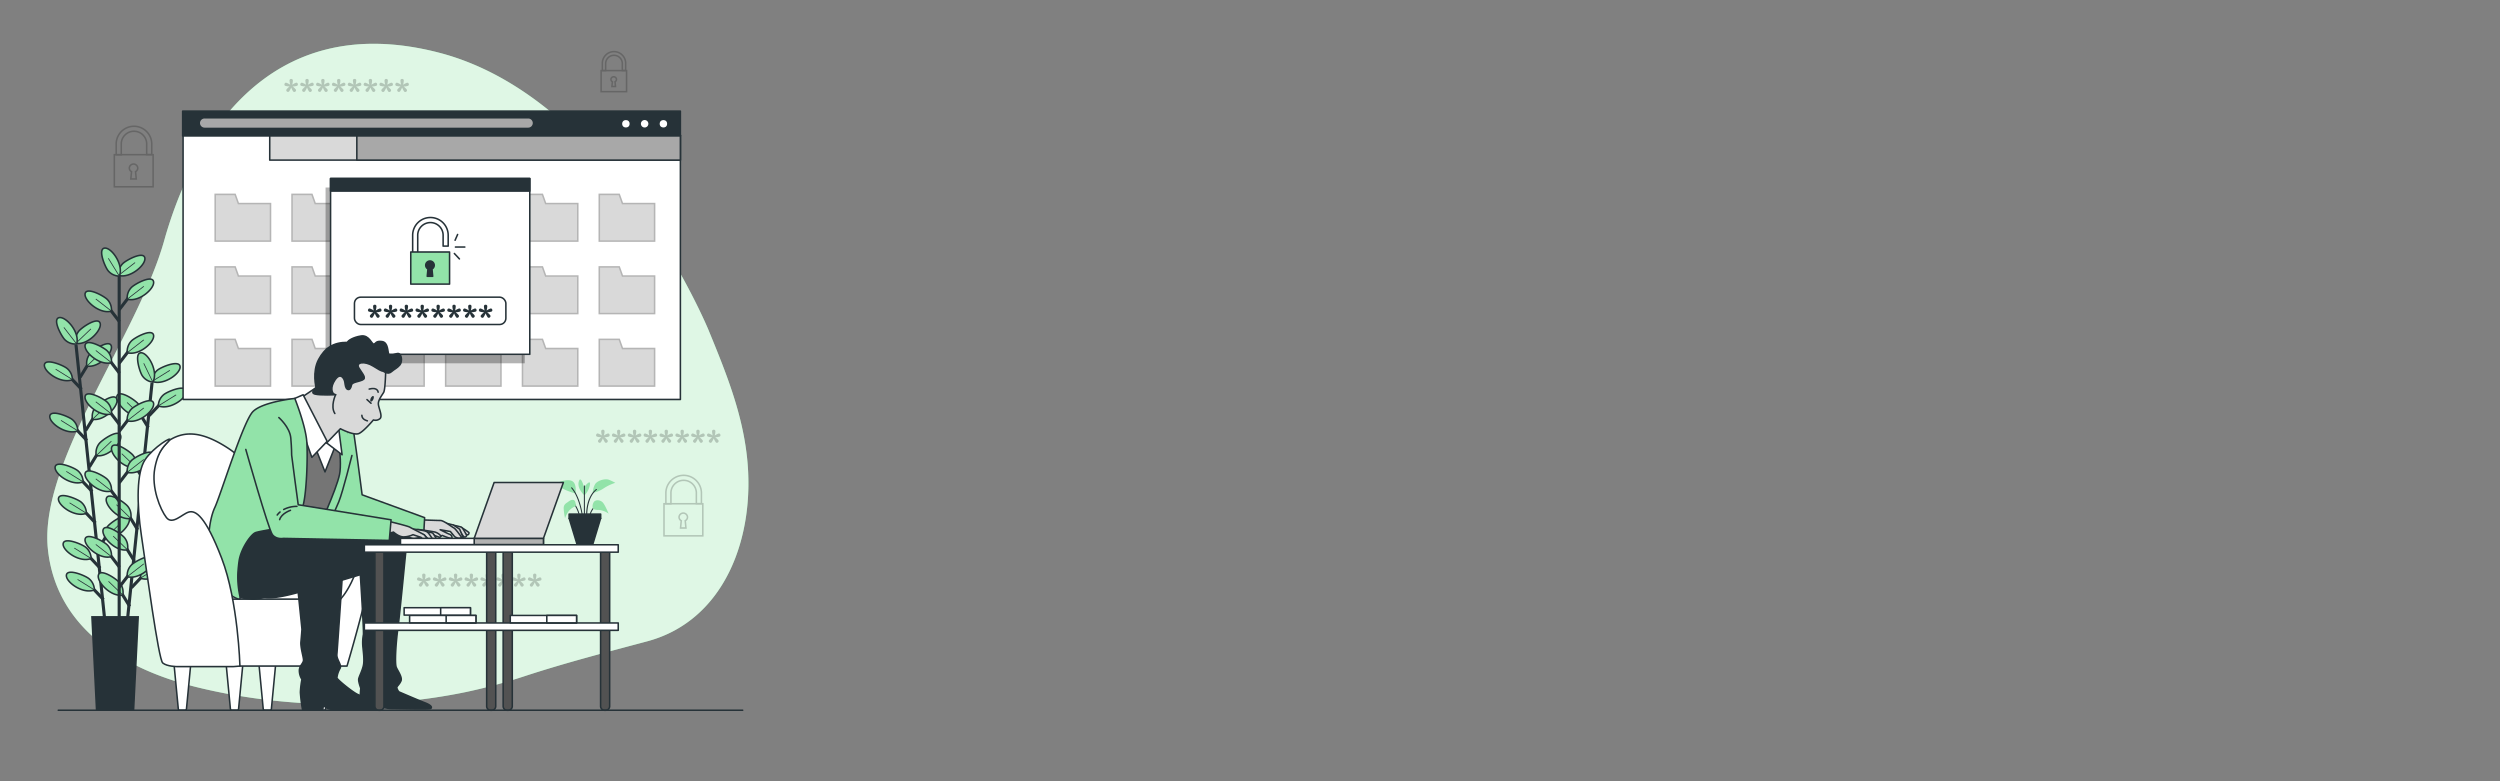 <svg xmlns="http://www.w3.org/2000/svg" viewBox="0 0 1600 500">
    <rect x="0" y="0" width="1600" height="500" fill="#808080" stroke="none"/>
    <g id="freepik--background-simple--inject-137">
        <path
            d="M453.56,211.48s-61.1-149-172.8-177.82S122.21,92.88,105.1,153.92,24.91,295.76,30.63,351.27C36.08,404,82.31,429,125.49,439.68c54.88,13.61,117.25,14.64,172.34,3.3a358.52,358.52,0,0,0,38.73-10.49c25.88-8.44,51.29-15,77.5-22,49.88-13.3,69.64-66.87,64-118.13C474.9,263.54,464.33,237.73,453.56,211.48Z"
            style="fill:#92E3A9"></path>
        <path
            d="M453.56,211.48s-61.1-149-172.8-177.82S122.21,92.88,105.1,153.92,24.91,295.76,30.63,351.27C36.08,404,82.31,429,125.49,439.68c54.88,13.61,117.25,14.64,172.34,3.3a358.52,358.52,0,0,0,38.73-10.49c25.88-8.44,51.29-15,77.5-22,49.88-13.3,69.64-66.87,64-118.13C474.9,263.54,464.33,237.73,453.56,211.48Z"
            style="fill:#fff;opacity:0.7"></path>
    </g>
    <g id="freepik--Plants--inject-137">
        <line x1="48.65" y1="220.72" x2="67.1" y2="397.46"
            style="fill:none;stroke:#263238;stroke-miterlimit:10;stroke-width:2px"></line>
        <line x1="64.12" y1="363.63" x2="55.76" y2="354.8"
            style="fill:none;stroke:#263238;stroke-miterlimit:10;stroke-width:2px"></line>
        <path
            d="M58.3,357.45A9.45,9.45,0,0,0,55,350.36c-2.14-1.92-13.44-6.67-14.51-2.69C39.29,352,50.86,360.49,58.3,357.45Z"
            style="fill:#92E3A9;stroke:#263238;stroke-miterlimit:10"></path>
        <line x1="58.3" y1="357.45" x2="47.55" y2="350.75"
            style="fill:none;stroke:#263238;stroke-miterlimit:10;stroke-width:0.5px"></line>
        <line x1="66.22" y1="383.73" x2="57.86" y2="374.9"
            style="fill:none;stroke:#263238;stroke-miterlimit:10;stroke-width:2px"></line>
        <path
            d="M60.4,377.55a9.45,9.45,0,0,0-3.33-7.09c-2.14-1.92-13.44-6.67-14.51-2.69C41.39,372.09,53,380.59,60.4,377.55Z"
            style="fill:#92E3A9;stroke:#263238;stroke-miterlimit:10"></path>
        <line x1="60.4" y1="377.55" x2="49.65" y2="370.85"
            style="fill:none;stroke:#263238;stroke-miterlimit:10;stroke-width:0.5px"></line>
        <line x1="59" y1="314.59" x2="50.64" y2="305.76"
            style="fill:none;stroke:#263238;stroke-miterlimit:10;stroke-width:2px"></line>
        <path
            d="M53.18,308.4a9.47,9.47,0,0,0-3.32-7.09c-2.15-1.92-13.45-6.67-14.52-2.69C34.18,303,45.74,311.44,53.18,308.4Z"
            style="fill:#92E3A9;stroke:#263238;stroke-miterlimit:10"></path>
        <line x1="53.18" y1="308.4" x2="42.43" y2="301.7"
            style="fill:none;stroke:#263238;stroke-miterlimit:10;stroke-width:0.5px"></line>
        <line x1="61.1" y1="334.69" x2="52.74" y2="325.86"
            style="fill:none;stroke:#263238;stroke-miterlimit:10;stroke-width:2px"></line>
        <path
            d="M55.28,328.5A9.46,9.46,0,0,0,52,321.41c-2.14-1.92-13.44-6.67-14.51-2.69C36.27,323.05,47.83,331.54,55.28,328.5Z"
            style="fill:#92E3A9;stroke:#263238;stroke-miterlimit:10"></path>
        <line x1="55.28" y1="328.5" x2="44.53" y2="321.8"
            style="fill:none;stroke:#263238;stroke-miterlimit:10;stroke-width:0.5px"></line>
        <line x1="55.6" y1="281.94" x2="47.24" y2="273.11"
            style="fill:none;stroke:#263238;stroke-miterlimit:10;stroke-width:2px"></line>
        <path
            d="M49.78,275.75a9.5,9.5,0,0,0-3.33-7.09C44.3,266.74,33,262,31.93,266,30.77,270.3,42.33,278.79,49.78,275.75Z"
            style="fill:#92E3A9;stroke:#263238;stroke-miterlimit:10"></path>
        <line x1="49.78" y1="275.75" x2="39.02" y2="269.05"
            style="fill:none;stroke:#263238;stroke-miterlimit:10;stroke-width:0.5px"></line>
        <line x1="52.17" y1="249.14" x2="43.81" y2="240.31"
            style="fill:none;stroke:#263238;stroke-miterlimit:10;stroke-width:2px"></line>
        <path
            d="M46.35,243A9.46,9.46,0,0,0,43,235.87c-2.15-1.92-13.45-6.67-14.52-2.69C27.35,237.5,38.91,246,46.35,243Z"
            style="fill:#92E3A9;stroke:#263238;stroke-miterlimit:10"></path>
        <line x1="46.35" y1="242.96" x2="35.6" y2="236.26"
            style="fill:none;stroke:#263238;stroke-miterlimit:10;stroke-width:0.5px"></line>
        <line x1="62.72" y1="351.74" x2="69.08" y2="341.37"
            style="fill:none;stroke:#263238;stroke-miterlimit:10;stroke-width:2px"></line>
        <path
            d="M67.14,344.49a9.48,9.48,0,0,1,1.79-7.63c1.7-2.32,11.77-9.3,13.64-5.63C84.61,335.22,75.05,345.93,67.14,344.49Z"
            style="fill:#92E3A9;stroke:#263238;stroke-miterlimit:10"></path>
        <line x1="67.14" y1="344.49" x2="76.82" y2="335.23"
            style="fill:none;stroke:#263238;stroke-miterlimit:10;stroke-width:0.5px"></line>
        <line x1="57.2" y1="298.85" x2="63.56" y2="288.48"
            style="fill:none;stroke:#263238;stroke-miterlimit:10;stroke-width:2px"></line>
        <path
            d="M61.62,291.6A9.48,9.48,0,0,1,63.41,284c1.7-2.32,11.77-9.3,13.64-5.63C79.09,282.33,69.53,293,61.62,291.6Z"
            style="fill:#92E3A9;stroke:#263238;stroke-miterlimit:10"></path>
        <line x1="61.62" y1="291.6" x2="71.3" y2="282.34"
            style="fill:none;stroke:#263238;stroke-miterlimit:10;stroke-width:0.5px"></line>
        <line x1="54.77" y1="275.6" x2="61.13" y2="265.24"
            style="fill:none;stroke:#263238;stroke-miterlimit:10;stroke-width:2px"></line>
        <path
            d="M59.19,268.35A9.48,9.48,0,0,1,61,260.72c1.71-2.31,11.78-9.3,13.65-5.63C76.66,259.09,67.1,269.79,59.19,268.35Z"
            style="fill:#92E3A9;stroke:#263238;stroke-miterlimit:10"></path>
        <line x1="59.19" y1="268.35" x2="68.87" y2="259.1"
            style="fill:none;stroke:#263238;stroke-miterlimit:10;stroke-width:0.5px"></line>
        <line x1="51.22" y1="241.53" x2="57.57" y2="231.16"
            style="fill:none;stroke:#263238;stroke-miterlimit:10;stroke-width:2px"></line>
        <path
            d="M55.63,234.27a9.44,9.44,0,0,1,1.8-7.62c1.7-2.32,11.77-9.3,13.64-5.63C73.1,225,63.55,235.71,55.63,234.27Z"
            style="fill:#92E3A9;stroke:#263238;stroke-miterlimit:10"></path>
        <line x1="55.63" y1="234.27" x2="65.32" y2="225.02"
            style="fill:none;stroke:#263238;stroke-miterlimit:10;stroke-width:0.5px"></line>
        <path
            d="M48.5,219.74a9.48,9.48,0,0,1,1.79-7.63c1.7-2.31,11.77-9.3,13.64-5.62C66,210.48,56.41,221.18,48.5,219.74Z"
            style="fill:#92E3A9;stroke:#263238;stroke-miterlimit:10"></path>
        <line x1="48.5" y1="219.74" x2="58.18" y2="210.49"
            style="fill:none;stroke:#263238;stroke-miterlimit:10;stroke-width:0.5px"></line>
        <path
            d="M49.06,220.14a9.48,9.48,0,0,1-7.4-2.58c-2.13-1.94-8-12.69-4.17-14.16C41.68,201.79,51.32,212.42,49.06,220.14Z"
            style="fill:#92E3A9;stroke:#263238;stroke-miterlimit:10"></path>
        <line x1="49.06" y1="220.14" x2="40.87" y2="209.54"
            style="fill:none;stroke:#263238;stroke-miterlimit:10;stroke-width:0.5px"></line>
        <line x1="97.3" y1="245.06" x2="78.96" y2="421.81"
            style="fill:none;stroke:#263238;stroke-miterlimit:10;stroke-width:2px"></line>
        <line x1="83.01" y1="388.1" x2="76.65" y2="377.73"
            style="fill:none;stroke:#263238;stroke-miterlimit:10;stroke-width:2px"></line>
        <path
            d="M78.59,380.85a9.46,9.46,0,0,0-1.8-7.63c-1.7-2.32-11.78-9.29-13.64-5.62C61.11,371.59,70.68,382.29,78.59,380.85Z"
            style="fill:#92E3A9;stroke:#263238;stroke-miterlimit:10"></path>
        <line x1="78.59" y1="380.85" x2="69.45" y2="372.07"
            style="fill:none;stroke:#263238;stroke-miterlimit:10;stroke-width:0.5px"></line>
        <line x1="88.1" y1="339.05" x2="81.74" y2="328.68"
            style="fill:none;stroke:#263238;stroke-miterlimit:10;stroke-width:2px"></line>
        <path
            d="M83.68,331.8a9.46,9.46,0,0,0-1.8-7.63c-1.7-2.32-11.78-9.29-13.64-5.62C66.2,322.54,75.77,333.24,83.68,331.8Z"
            style="fill:#92E3A9;stroke:#263238;stroke-miterlimit:10"></path>
        <line x1="83.68" y1="331.8" x2="74.54" y2="323.02"
            style="fill:none;stroke:#263238;stroke-miterlimit:10;stroke-width:0.5px"></line>
        <line x1="86.02" y1="359.15" x2="79.65" y2="348.78"
            style="fill:none;stroke:#263238;stroke-miterlimit:10;stroke-width:2px"></line>
        <path
            d="M81.59,351.9a9.48,9.48,0,0,0-1.79-7.63C78.09,342,68,335,66.15,338.65,64.12,342.64,73.68,353.34,81.59,351.9Z"
            style="fill:#92E3A9;stroke:#263238;stroke-miterlimit:10"></path>
        <line x1="81.59" y1="351.9" x2="72.45" y2="343.13"
            style="fill:none;stroke:#263238;stroke-miterlimit:10;stroke-width:0.5px"></line>
        <line x1="91.49" y1="306.39" x2="85.13" y2="296.03"
            style="fill:none;stroke:#263238;stroke-miterlimit:10;stroke-width:2px"></line>
        <path
            d="M87.07,299.14a9.44,9.44,0,0,0-1.8-7.62c-1.7-2.32-11.78-9.3-13.65-5.62C69.59,289.89,79.16,300.59,87.07,299.14Z"
            style="fill:#92E3A9;stroke:#263238;stroke-miterlimit:10"></path>
        <line x1="87.07" y1="299.14" x2="77.93" y2="290.37"
            style="fill:none;stroke:#263238;stroke-miterlimit:10;stroke-width:0.5px"></line>
        <line x1="94.89" y1="273.6" x2="88.53" y2="263.24"
            style="fill:none;stroke:#263238;stroke-miterlimit:10;stroke-width:2px"></line>
        <path
            d="M90.47,266.35a9.48,9.48,0,0,0-1.79-7.63C87,256.4,76.89,249.43,75,253.1,73,257.09,82.56,267.79,90.47,266.35Z"
            style="fill:#92E3A9;stroke:#263238;stroke-miterlimit:10"></path>
        <line x1="90.47" y1="266.35" x2="81.33" y2="257.58"
            style="fill:none;stroke:#263238;stroke-miterlimit:10;stroke-width:0.5px"></line>
        <line x1="84.09" y1="376.17" x2="92.44" y2="367.33"
            style="fill:none;stroke:#263238;stroke-miterlimit:10;stroke-width:2px"></line>
        <path
            d="M89.9,370a9.45,9.45,0,0,1,3.33-7.09c2.14-1.92,13.44-6.68,14.51-2.7C108.91,364.51,97.35,373,89.9,370Z"
            style="fill:#92E3A9;stroke:#263238;stroke-miterlimit:10"></path>
        <line x1="89.9" y1="369.98" x2="101.29" y2="362.92"
            style="fill:none;stroke:#263238;stroke-miterlimit:10;stroke-width:0.5px"></line>
        <line x1="89.58" y1="323.27" x2="97.93" y2="314.44"
            style="fill:none;stroke:#263238;stroke-miterlimit:10;stroke-width:2px"></line>
        <path
            d="M95.39,317.09a9.48,9.48,0,0,1,3.33-7.1c2.14-1.92,13.43-6.68,14.51-2.7C114.4,311.62,102.84,320.12,95.39,317.09Z"
            style="fill:#92E3A9;stroke:#263238;stroke-miterlimit:10"></path>
        <line x1="95.39" y1="317.09" x2="106.77" y2="310.02"
            style="fill:none;stroke:#263238;stroke-miterlimit:10;stroke-width:0.5px"></line>
        <line x1="91.99" y1="300.03" x2="100.34" y2="291.19"
            style="fill:none;stroke:#263238;stroke-miterlimit:10;stroke-width:2px"></line>
        <path
            d="M97.81,293.84a9.42,9.42,0,0,1,3.32-7.09c2.14-1.92,13.44-6.68,14.51-2.7C116.81,288.37,105.25,296.88,97.81,293.84Z"
            style="fill:#92E3A9;stroke:#263238;stroke-miterlimit:10"></path>
        <line x1="97.81" y1="293.84" x2="109.19" y2="286.78"
            style="fill:none;stroke:#263238;stroke-miterlimit:10;stroke-width:0.5px"></line>
        <line x1="95.52" y1="265.95" x2="103.88" y2="257.11"
            style="fill:none;stroke:#263238;stroke-miterlimit:10;stroke-width:2px"></line>
        <path
            d="M101.34,259.76a9.45,9.45,0,0,1,3.33-7.09c2.14-1.92,13.43-6.68,14.51-2.7C120.35,254.29,108.79,262.8,101.34,259.76Z"
            style="fill:#92E3A9;stroke:#263238;stroke-miterlimit:10"></path>
        <line x1="101.34" y1="259.76" x2="112.72" y2="252.7"
            style="fill:none;stroke:#263238;stroke-miterlimit:10;stroke-width:0.5px"></line>
        <path
            d="M97.35,244.07a9.46,9.46,0,0,1,3.32-7.09c2.15-1.92,13.44-6.68,14.51-2.7C116.35,238.6,104.8,247.11,97.35,244.07Z"
            style="fill:#92E3A9;stroke:#263238;stroke-miterlimit:10"></path>
        <line x1="97.35" y1="244.07" x2="108.73" y2="237.01"
            style="fill:none;stroke:#263238;stroke-miterlimit:10;stroke-width:0.5px"></line>
        <path
            d="M97.82,244.58a9.48,9.48,0,0,1-6.71-4.05c-1.68-2.34-5.23-14.07-1.16-14.72C94.37,225.1,101.62,237.49,97.82,244.58Z"
            style="fill:#92E3A9;stroke:#263238;stroke-miterlimit:10"></path>
        <line x1="97.82" y1="244.58" x2="91.99" y2="232.52"
            style="fill:none;stroke:#263238;stroke-miterlimit:10;stroke-width:0.5px"></line>
        <line x1="76.28" y1="173.09" x2="76.28" y2="396.6"
            style="fill:none;stroke:#263238;stroke-miterlimit:10;stroke-width:2px"></line>
        <line x1="76.46" y1="362.99" x2="69.06" y2="353.34"
            style="fill:none;stroke:#263238;stroke-miterlimit:10;stroke-width:2px"></line>
        <path
            d="M71.31,356.23a9.45,9.45,0,0,0-2.57-7.4c-1.94-2.12-12.68-8-14.16-4.18C53,348.83,63.59,358.49,71.31,356.23Z"
            style="fill:#92E3A9;stroke:#263238;stroke-miterlimit:10"></path>
        <line x1="71.31" y1="356.23" x2="61.31" y2="348.45"
            style="fill:none;stroke:#263238;stroke-miterlimit:10;stroke-width:0.5px"></line>
        <line x1="76.46" y1="320.99" x2="69.06" y2="311.34"
            style="fill:none;stroke:#263238;stroke-miterlimit:10;stroke-width:2px"></line>
        <path
            d="M71.31,314.23a9.45,9.45,0,0,0-2.57-7.4c-1.94-2.13-12.68-8-14.16-4.18C53,306.83,63.59,316.48,71.31,314.23Z"
            style="fill:#92E3A9;stroke:#263238;stroke-miterlimit:10"></path>
        <line x1="71.31" y1="314.23" x2="61.31" y2="306.45"
            style="fill:none;stroke:#263238;stroke-miterlimit:10;stroke-width:0.5px"></line>
        <line x1="76.46" y1="271.67" x2="69.06" y2="262.02"
            style="fill:none;stroke:#263238;stroke-miterlimit:10;stroke-width:2px"></line>
        <path
            d="M71.31,264.92a9.45,9.45,0,0,0-2.57-7.4c-1.94-2.13-12.68-8-14.16-4.18C53,257.52,63.59,267.17,71.31,264.92Z"
            style="fill:#92E3A9;stroke:#263238;stroke-miterlimit:10"></path>
        <line x1="71.31" y1="264.92" x2="61.31" y2="257.14"
            style="fill:none;stroke:#263238;stroke-miterlimit:10;stroke-width:0.5px"></line>
        <line x1="76.46" y1="238.85" x2="69.06" y2="229.19"
            style="fill:none;stroke:#263238;stroke-miterlimit:10;stroke-width:2px"></line>
        <path
            d="M71.31,232.09a9.45,9.45,0,0,0-2.57-7.4c-1.94-2.13-12.68-8-14.16-4.18C53,224.69,63.59,234.34,71.31,232.09Z"
            style="fill:#92E3A9;stroke:#263238;stroke-miterlimit:10"></path>
        <line x1="71.31" y1="232.09" x2="61.31" y2="224.31"
            style="fill:none;stroke:#263238;stroke-miterlimit:10;stroke-width:0.5px"></line>
        <line x1="76.46" y1="205.88" x2="69.06" y2="196.22"
            style="fill:none;stroke:#263238;stroke-miterlimit:10;stroke-width:2px"></line>
        <path
            d="M71.31,199.12a9.45,9.45,0,0,0-2.57-7.4c-1.94-2.13-12.68-8-14.16-4.18C53,191.72,63.59,201.37,71.31,199.12Z"
            style="fill:#92E3A9;stroke:#263238;stroke-miterlimit:10"></path>
        <line x1="71.31" y1="199.12" x2="61.31" y2="191.34"
            style="fill:none;stroke:#263238;stroke-miterlimit:10;stroke-width:0.5px"></line>
        <line x1="76.3" y1="375.82" x2="83.7" y2="366.16"
            style="fill:none;stroke:#263238;stroke-miterlimit:10;stroke-width:2px"></line>
        <path
            d="M81.44,369.06a9.48,9.48,0,0,1,2.58-7.4c1.93-2.13,12.67-8,14.15-4.18C99.78,361.66,89.16,371.31,81.44,369.06Z"
            style="fill:#92E3A9;stroke:#263238;stroke-miterlimit:10"></path>
        <line x1="81.44" y1="369.06" x2="92.03" y2="360.86"
            style="fill:none;stroke:#263238;stroke-miterlimit:10;stroke-width:0.5px"></line>
        <line x1="76.3" y1="309.01" x2="83.7" y2="299.36"
            style="fill:none;stroke:#263238;stroke-miterlimit:10;stroke-width:2px"></line>
        <path
            d="M81.44,302.26a9.48,9.48,0,0,1,2.58-7.4c1.93-2.13,12.67-8,14.15-4.18C99.78,294.86,89.16,304.51,81.44,302.26Z"
            style="fill:#92E3A9;stroke:#263238;stroke-miterlimit:10"></path>
        <line x1="81.44" y1="302.26" x2="92.03" y2="294.06"
            style="fill:none;stroke:#263238;stroke-miterlimit:10;stroke-width:0.5px"></line>
        <line x1="76.3" y1="276.04" x2="83.7" y2="266.39"
            style="fill:none;stroke:#263238;stroke-miterlimit:10;stroke-width:2px"></line>
        <path
            d="M81.44,269.29a9.48,9.48,0,0,1,2.58-7.4c1.93-2.13,12.67-8,14.15-4.19C99.78,261.89,89.16,271.54,81.44,269.29Z"
            style="fill:#92E3A9;stroke:#263238;stroke-miterlimit:10"></path>
        <line x1="81.44" y1="269.29" x2="92.03" y2="261.09"
            style="fill:none;stroke:#263238;stroke-miterlimit:10;stroke-width:0.5px"></line>
        <line x1="76.3" y1="232.46" x2="83.7" y2="222.81"
            style="fill:none;stroke:#263238;stroke-miterlimit:10;stroke-width:2px"></line>
        <path
            d="M81.44,225.71a9.48,9.48,0,0,1,2.58-7.4c1.93-2.13,12.67-8,14.15-4.19C99.78,218.31,89.16,228,81.44,225.71Z"
            style="fill:#92E3A9;stroke:#263238;stroke-miterlimit:10"></path>
        <line x1="81.44" y1="225.71" x2="92.03" y2="217.51"
            style="fill:none;stroke:#263238;stroke-miterlimit:10;stroke-width:0.5px"></line>
        <line x1="76.3" y1="198.2" x2="83.7" y2="188.55"
            style="fill:none;stroke:#263238;stroke-miterlimit:10;stroke-width:2px"></line>
        <path
            d="M81.44,191.45a9.47,9.47,0,0,1,2.58-7.4c1.93-2.13,12.67-8,14.15-4.19C99.78,184.05,89.16,193.7,81.44,191.45Z"
            style="fill:#92E3A9;stroke:#263238;stroke-miterlimit:10"></path>
        <line x1="81.44" y1="191.45" x2="92.03" y2="183.25"
            style="fill:none;stroke:#263238;stroke-miterlimit:10;stroke-width:0.5px"></line>
        <path
            d="M75.85,176.25a9.48,9.48,0,0,1,2.58-7.4c1.93-2.13,12.67-8,14.15-4.18C94.19,168.85,83.57,178.5,75.85,176.25Z"
            style="fill:#92E3A9;stroke:#263238;stroke-miterlimit:10"></path>
        <line x1="75.85" y1="176.25" x2="86.44" y2="168.05"
            style="fill:none;stroke:#263238;stroke-miterlimit:10;stroke-width:0.5px"></line>
        <path
            d="M76.37,176.71a9.48,9.48,0,0,1-7.09-3.34c-1.91-2.15-6.65-13.45-2.67-14.52C70.93,157.69,79.42,169.26,76.37,176.71Z"
            style="fill:#92E3A9;stroke:#263238;stroke-miterlimit:10"></path>
        <line x1="76.37" y1="176.71" x2="69.33" y2="165.31"
            style="fill:none;stroke:#263238;stroke-miterlimit:10;stroke-width:0.5px"></line>
        <polygon points="85.48 454.56 61.81 454.56 58.85 394.79 88.44 394.79 85.48 454.56"
            style="fill:#263238;stroke:#263238;stroke-miterlimit:10"></polygon>
        <path
            d="M379.34,315.42a13.23,13.23,0,0,1,1.51-5.53c1.38-2.27,6.41-3.9,9.06-2.77a35.14,35.14,0,0,1,3.9,1.89,29.77,29.77,0,0,0-7.43,3.52A18.59,18.59,0,0,1,379.34,315.42Z"
            style="fill:#92E3A9"></path>
        <path
            d="M374.05,317.06a13,13,0,0,0,3.53-6.92c.5-4-3.78,1.68-3.78,1.68s-2.14-8.1-3.39-3.57S374.05,317.06,374.05,317.06Z"
            style="fill:#92E3A9"></path>
        <path
            d="M368.27,315.8s.75-3.77-.63-6.41-5-2.39-8.68-1.26a20.55,20.55,0,0,1-4.78,1.13,54.18,54.18,0,0,0,7.92,4.4A49.08,49.08,0,0,0,368.27,315.8Z"
            style="fill:#92E3A9"></path>
        <path
            d="M374,329.36a.33.33,0,0,0,.33-.33V311a.32.32,0,0,0-.33-.32.32.32,0,0,0-.32.32v18A.32.32,0,0,0,374,329.36Z"
            style="fill:#263238"></path>
        <path
            d="M372.51,329.36h.05a.33.33,0,0,0,.27-.37c-.06-.45-1.58-11.11-6.74-17a.33.33,0,0,0-.46,0,.32.32,0,0,0,0,.46c5,5.77,6.57,16.58,6.59,16.69A.32.32,0,0,0,372.51,329.36Z"
            style="fill:#263238"></path>
        <path
            d="M375.53,329.11h0a.34.34,0,0,0,.33-.33c0-.11-.05-10.35,6-15.22a.33.33,0,1,0-.41-.51c-6.34,5.08-6.29,15.3-6.29,15.74A.34.34,0,0,0,375.53,329.11Z"
            style="fill:#263238"></path>
        <path
            d="M370.5,329h.08a.32.32,0,0,0,.23-.4,20.86,20.86,0,0,0-2.94-6.14.33.33,0,0,0-.46-.08.34.34,0,0,0-.07.46,20.25,20.25,0,0,1,2.84,5.93A.32.32,0,0,0,370.5,329Z"
            style="fill:#263238"></path>
        <path
            d="M368.52,324s.12-3.52-1.39-4-2.89.76-4,1.51-2.39,1.51-2.39,3.78a42.4,42.4,0,0,0,.88,6.41s1.26-3.9,3.4-5.66A8.8,8.8,0,0,1,368.52,324Z"
            style="fill:#92E3A9"></path>
        <path
            d="M377.8,329.11a.34.34,0,0,0,.31-.23,11.39,11.39,0,0,1,3.28-4.87.33.33,0,1,0-.4-.52,12,12,0,0,0-3.5,5.19.32.32,0,0,0,.21.41Z"
            style="fill:#263238"></path>
        <path
            d="M379.34,325.11a5.2,5.2,0,0,1,.75-3.9c1.26-1.63,4.28-1.26,5.79.5s3.65,7.05,3.65,7.05a12,12,0,0,0-6.54-2.39C379.46,326.37,379.34,325.11,379.34,325.11Z"
            style="fill:#92E3A9"></path>
        <polygon points="369.31 348.39 379.35 348.39 384.37 331.79 364.29 331.79 369.31 348.39"
            style="fill:#263238;stroke:#263238;stroke-linecap:round;stroke-linejoin:round"></polygon>
        <rect x="364.24" y="329.03" width="20.19" height="2.75"
            transform="translate(748.67 660.82) rotate(180)"
            style="fill:#263238;stroke:#263238;stroke-linecap:round;stroke-linejoin:round"></rect>
    </g>
    <g id="freepik--Graphics--inject-137">
        <g style="opacity:0.2">
            <path
                d="M382.26,279.49a.94.94,0,0,1-.7-1.28l.05-.13a.94.94,0,0,1,1.3-.57,11.1,11.1,0,0,1,2.31,1.22,11,11,0,0,1-.44-2.66,1,1,0,0,1,1-1.06h.14a1,1,0,0,1,1,1.06,11.45,11.45,0,0,1-.43,2.66,12.14,12.14,0,0,1,2.3-1.22.93.93,0,0,1,1.3.59l0,.09a.93.93,0,0,1-.68,1.3,11.36,11.36,0,0,1-2.57.38,10.86,10.86,0,0,1,1.92,1.81,1,1,0,0,1-.16,1.41l-.11.09a.94.94,0,0,1-1.44-.28,12.13,12.13,0,0,1-1.19-2.35,13.26,13.26,0,0,1-1.22,2.35.94.94,0,0,1-1.44.28l-.1-.09a1,1,0,0,1-.17-1.41,12.72,12.72,0,0,1,1.93-1.84A10.25,10.25,0,0,1,382.26,279.49Z"></path>
            <path
                d="M392.4,279.49a.94.94,0,0,1-.7-1.28l.05-.13a.94.94,0,0,1,1.3-.57,11.1,11.1,0,0,1,2.31,1.22,11,11,0,0,1-.44-2.66,1,1,0,0,1,1-1.06H396a1,1,0,0,1,1,1.06,11.45,11.45,0,0,1-.43,2.66,12.14,12.14,0,0,1,2.3-1.22,1,1,0,0,1,1.31.59l0,.09a.93.93,0,0,1-.68,1.3,11.36,11.36,0,0,1-2.57.38,10.86,10.86,0,0,1,1.92,1.81,1,1,0,0,1-.16,1.41l-.11.09a.93.93,0,0,1-1.43-.28,11.57,11.57,0,0,1-1.2-2.35,13.26,13.26,0,0,1-1.22,2.35.94.94,0,0,1-1.44.28l-.1-.09a1,1,0,0,1-.17-1.41,12.72,12.72,0,0,1,1.93-1.84A10.25,10.25,0,0,1,392.4,279.49Z"></path>
            <path
                d="M402.54,279.49a1,1,0,0,1-.7-1.28l.05-.13a.94.94,0,0,1,1.3-.57,11.1,11.1,0,0,1,2.31,1.22,11,11,0,0,1-.43-2.66,1,1,0,0,1,1-1.06h.14a1,1,0,0,1,1,1.06,11.45,11.45,0,0,1-.43,2.66,12.14,12.14,0,0,1,2.3-1.22,1,1,0,0,1,1.31.59l0,.09a.93.93,0,0,1-.67,1.3,11.54,11.54,0,0,1-2.58.38,10.86,10.86,0,0,1,1.92,1.81,1,1,0,0,1-.16,1.41l-.11.09a.93.93,0,0,1-1.43-.28,12.1,12.1,0,0,1-1.2-2.35,13.26,13.26,0,0,1-1.22,2.35.93.93,0,0,1-1.43.28l-.11-.09a1,1,0,0,1-.17-1.41,12.72,12.72,0,0,1,1.93-1.84A10.25,10.25,0,0,1,402.54,279.49Z"></path>
            <path
                d="M412.68,279.49a1,1,0,0,1-.7-1.28l0-.13a.94.94,0,0,1,1.3-.57,11.1,11.1,0,0,1,2.31,1.22,11.45,11.45,0,0,1-.43-2.66,1,1,0,0,1,1-1.06h.14a1,1,0,0,1,1,1.06,11.45,11.45,0,0,1-.43,2.66,12.14,12.14,0,0,1,2.3-1.22,1,1,0,0,1,1.31.59l0,.09a.93.93,0,0,1-.67,1.3,11.54,11.54,0,0,1-2.58.38,10.86,10.86,0,0,1,1.92,1.81,1,1,0,0,1-.16,1.41l-.11.09a.93.93,0,0,1-1.43-.28,12.1,12.1,0,0,1-1.2-2.35A13.26,13.26,0,0,1,415,282.9a.93.93,0,0,1-1.43.28l-.11-.09a1,1,0,0,1-.17-1.41,12.72,12.72,0,0,1,1.93-1.84A10.25,10.25,0,0,1,412.68,279.49Z"></path>
            <path
                d="M422.82,279.49a1,1,0,0,1-.7-1.28l.05-.13a1,1,0,0,1,1.31-.57,11.3,11.3,0,0,1,2.3,1.22,11.45,11.45,0,0,1-.43-2.66,1,1,0,0,1,1-1.06h.14a1,1,0,0,1,1,1.06,11.45,11.45,0,0,1-.43,2.66,12.14,12.14,0,0,1,2.3-1.22,1,1,0,0,1,1.31.59l0,.09a.93.93,0,0,1-.67,1.3,11.54,11.54,0,0,1-2.58.38,10.86,10.86,0,0,1,1.92,1.81,1,1,0,0,1-.16,1.41l-.11.09a.93.93,0,0,1-1.43-.28,12.1,12.1,0,0,1-1.2-2.35,13.26,13.26,0,0,1-1.22,2.35.93.93,0,0,1-1.43.28l-.11-.09a.94.94,0,0,1-.16-1.41,12.16,12.16,0,0,1,1.92-1.84A10.25,10.25,0,0,1,422.82,279.49Z"></path>
            <path
                d="M433,279.49a1,1,0,0,1-.7-1.28l.05-.13a1,1,0,0,1,1.31-.57,11.3,11.3,0,0,1,2.3,1.22,11.45,11.45,0,0,1-.43-2.66,1,1,0,0,1,1-1.06h.14a1,1,0,0,1,1,1.06,11.45,11.45,0,0,1-.43,2.66,11.9,11.9,0,0,1,2.31-1.22.94.94,0,0,1,1.3.59l0,.09a.93.93,0,0,1-.67,1.3,11.45,11.45,0,0,1-2.58.38,11.31,11.31,0,0,1,1.93,1.81,1,1,0,0,1-.17,1.41l-.11.09a.93.93,0,0,1-1.43-.28,12.1,12.1,0,0,1-1.2-2.35,13.26,13.26,0,0,1-1.22,2.35.93.93,0,0,1-1.43.28l-.11-.09a.94.94,0,0,1-.16-1.41,12.16,12.16,0,0,1,1.92-1.84A10.25,10.25,0,0,1,433,279.49Z"></path>
            <path
                d="M443.11,279.49a1,1,0,0,1-.71-1.28l.05-.13a1,1,0,0,1,1.31-.57,11.3,11.3,0,0,1,2.3,1.22,11.45,11.45,0,0,1-.43-2.66,1,1,0,0,1,1-1.06h.14a1,1,0,0,1,1,1.06,11,11,0,0,1-.44,2.66,11.9,11.9,0,0,1,2.31-1.22.94.94,0,0,1,1.3.59l0,.09a.93.93,0,0,1-.68,1.3,11.45,11.45,0,0,1-2.58.38,11.31,11.31,0,0,1,1.93,1.81,1,1,0,0,1-.17,1.41l-.1.09a.94.94,0,0,1-1.44-.28,11.59,11.59,0,0,1-1.19-2.35,13.22,13.22,0,0,1-1.23,2.35.93.93,0,0,1-1.43.28l-.11-.09a.94.94,0,0,1-.16-1.41,12.16,12.16,0,0,1,1.92-1.84A10.1,10.1,0,0,1,443.11,279.49Z"></path>
            <path
                d="M453.25,279.49a1,1,0,0,1-.71-1.28l0-.13a1,1,0,0,1,1.31-.57,11.3,11.3,0,0,1,2.3,1.22,11.45,11.45,0,0,1-.43-2.66,1,1,0,0,1,1-1.06h.14a1,1,0,0,1,1,1.06,11,11,0,0,1-.44,2.66,11.9,11.9,0,0,1,2.31-1.22.94.94,0,0,1,1.3.59l0,.09a.93.93,0,0,1-.68,1.3,11.45,11.45,0,0,1-2.58.38,11.31,11.31,0,0,1,1.93,1.81,1,1,0,0,1-.17,1.41l-.11.09a.93.93,0,0,1-1.43-.28,11.59,11.59,0,0,1-1.19-2.35,13.22,13.22,0,0,1-1.23,2.35.93.93,0,0,1-1.43.28l-.11-.09a.94.94,0,0,1-.16-1.41,12.16,12.16,0,0,1,1.92-1.84A10.1,10.1,0,0,1,453.25,279.49Z"></path>
        </g>
        <g style="opacity:0.2">
            <path
                d="M182.79,55a.94.94,0,0,1-.71-1.27l.06-.14a.94.94,0,0,1,1.3-.57,11.83,11.83,0,0,1,2.3,1.22,11.45,11.45,0,0,1-.43-2.66.94.94,0,0,1,1-1.05h.13a1,1,0,0,1,1,1.05,11,11,0,0,1-.44,2.66A12.47,12.47,0,0,1,189.27,53a.94.94,0,0,1,1.3.6l0,.08a.93.93,0,0,1-.68,1.3,11.36,11.36,0,0,1-2.58.38,11,11,0,0,1,1.93,1.82,1,1,0,0,1-.16,1.41l-.11.08a1,1,0,0,1-1.44-.27A12,12,0,0,1,186.37,56a13.76,13.76,0,0,1-1.22,2.36,1,1,0,0,1-1.44.27l-.11-.08a1,1,0,0,1-.16-1.41,12.18,12.18,0,0,1,1.92-1.85A10.17,10.17,0,0,1,182.79,55Z"></path>
            <path
                d="M192.93,55a.94.94,0,0,1-.71-1.27l.06-.14a.94.94,0,0,1,1.3-.57,11.55,11.55,0,0,1,2.3,1.22,11.45,11.45,0,0,1-.43-2.66.94.94,0,0,1,1-1.05h.13a.94.94,0,0,1,1,1.05,11,11,0,0,1-.44,2.66A12.47,12.47,0,0,1,199.41,53a.94.94,0,0,1,1.3.6l0,.08a.93.93,0,0,1-.68,1.3,11.36,11.36,0,0,1-2.58.38,11,11,0,0,1,1.93,1.82,1,1,0,0,1-.16,1.41l-.11.08a1,1,0,0,1-1.44-.27A12,12,0,0,1,196.51,56a13.76,13.76,0,0,1-1.22,2.36,1,1,0,0,1-1.44.27l-.11-.08a1,1,0,0,1-.16-1.41,12.63,12.63,0,0,1,1.92-1.85A10.17,10.17,0,0,1,192.93,55Z"></path>
            <path
                d="M203.07,55a.94.94,0,0,1-.71-1.27l.06-.14a.94.94,0,0,1,1.3-.57,11.55,11.55,0,0,1,2.3,1.22,11.45,11.45,0,0,1-.43-2.66.94.94,0,0,1,1-1.05h.13a.94.94,0,0,1,1,1.05,11,11,0,0,1-.44,2.66A12.47,12.47,0,0,1,209.55,53a.94.94,0,0,1,1.3.6l0,.08a.93.93,0,0,1-.68,1.3,11.36,11.36,0,0,1-2.58.38,11,11,0,0,1,1.93,1.82,1,1,0,0,1-.16,1.41l-.11.08a1,1,0,0,1-1.44-.27A12,12,0,0,1,206.65,56a13.76,13.76,0,0,1-1.22,2.36,1,1,0,0,1-1.44.27l-.11-.08a1,1,0,0,1-.16-1.41,12.63,12.63,0,0,1,1.92-1.85A10.17,10.17,0,0,1,203.07,55Z"></path>
            <path
                d="M213.21,55a.94.94,0,0,1-.71-1.27l.06-.14a.94.94,0,0,1,1.3-.57,11.55,11.55,0,0,1,2.3,1.22,11.45,11.45,0,0,1-.43-2.66.94.94,0,0,1,1-1.05h.13a.94.94,0,0,1,1,1.05,11,11,0,0,1-.44,2.66A12.47,12.47,0,0,1,219.69,53a.94.94,0,0,1,1.3.6l0,.08a.93.93,0,0,1-.68,1.3,11.36,11.36,0,0,1-2.58.38,11,11,0,0,1,1.93,1.82,1,1,0,0,1-.16,1.41l-.11.08A1,1,0,0,1,218,58.4,12,12,0,0,1,216.79,56a13.76,13.76,0,0,1-1.22,2.36,1,1,0,0,1-1.44.27l-.11-.08a1,1,0,0,1-.16-1.41,12.63,12.63,0,0,1,1.92-1.85A10.17,10.17,0,0,1,213.21,55Z"></path>
            <path
                d="M223.35,55a.94.94,0,0,1-.71-1.27l.06-.14A.94.94,0,0,1,224,53a11.55,11.55,0,0,1,2.3,1.22,11.45,11.45,0,0,1-.43-2.66.94.94,0,0,1,1-1.05H227a.94.94,0,0,1,1,1.05,11.45,11.45,0,0,1-.43,2.66,12.12,12.12,0,0,1,2.3-1.22.94.94,0,0,1,1.3.6l0,.08a.93.93,0,0,1-.68,1.3,11.36,11.36,0,0,1-2.58.38,11,11,0,0,1,1.93,1.82,1,1,0,0,1-.16,1.41l-.11.08a1,1,0,0,1-1.44-.27A12,12,0,0,1,226.93,56a13.76,13.76,0,0,1-1.22,2.36,1,1,0,0,1-1.44.27l-.11-.08a1,1,0,0,1-.16-1.41,12.28,12.28,0,0,1,1.93-1.85A10.18,10.18,0,0,1,223.35,55Z"></path>
            <path
                d="M233.49,55a1,1,0,0,1-.71-1.27l.06-.14a.94.94,0,0,1,1.3-.57,11.88,11.88,0,0,1,2.31,1.22,11,11,0,0,1-.44-2.66.94.94,0,0,1,1-1.05h.13a.94.94,0,0,1,1,1.05,11.45,11.45,0,0,1-.43,2.66A12.42,12.42,0,0,1,240,53a.94.94,0,0,1,1.3.6l0,.08a.93.93,0,0,1-.68,1.3,11.36,11.36,0,0,1-2.57.38A11.24,11.24,0,0,1,240,57.18a1,1,0,0,1-.16,1.41l-.11.08a1,1,0,0,1-1.44-.27A12,12,0,0,1,237.07,56a13.76,13.76,0,0,1-1.22,2.36,1,1,0,0,1-1.44.27l-.11-.08a1,1,0,0,1-.16-1.41,12.28,12.28,0,0,1,1.93-1.85A10.18,10.18,0,0,1,233.49,55Z"></path>
            <path
                d="M243.63,55a.93.93,0,0,1-.7-1.27l0-.14a.94.94,0,0,1,1.3-.57,11.88,11.88,0,0,1,2.31,1.22,11,11,0,0,1-.44-2.66,1,1,0,0,1,1-1.05h.13a.94.94,0,0,1,1,1.05,11.45,11.45,0,0,1-.43,2.66,12.42,12.42,0,0,1,2.3-1.22.94.94,0,0,1,1.3.6l0,.08a.93.93,0,0,1-.68,1.3,11.36,11.36,0,0,1-2.57.38,11.24,11.24,0,0,1,1.92,1.82,1,1,0,0,1-.16,1.41l-.11.08a1,1,0,0,1-1.44-.27A12,12,0,0,1,247.21,56,13.76,13.76,0,0,1,246,58.4a1,1,0,0,1-1.44.27l-.11-.08a1,1,0,0,1-.16-1.41,12.28,12.28,0,0,1,1.93-1.85A10.18,10.18,0,0,1,243.63,55Z"></path>
            <path
                d="M253.77,55a.93.93,0,0,1-.7-1.27l.05-.14a.94.94,0,0,1,1.3-.57,11.88,11.88,0,0,1,2.31,1.22,11,11,0,0,1-.44-2.66.94.94,0,0,1,1-1.05h.13a.94.94,0,0,1,1,1.05,11.45,11.45,0,0,1-.43,2.66,12.42,12.42,0,0,1,2.3-1.22.94.94,0,0,1,1.3.6l0,.08a.93.93,0,0,1-.68,1.3,11.36,11.36,0,0,1-2.57.38,11.24,11.24,0,0,1,1.92,1.82,1,1,0,0,1-.16,1.41l-.11.08a1,1,0,0,1-1.44-.27A12,12,0,0,1,257.35,56a13.76,13.76,0,0,1-1.22,2.36,1,1,0,0,1-1.44.27l-.11-.08a1,1,0,0,1-.16-1.41,12.28,12.28,0,0,1,1.93-1.85A10.18,10.18,0,0,1,253.77,55Z"></path>
        </g>
        <g style="opacity:0.2">
            <path
                d="M267.67,371.58a.94.94,0,0,1-.71-1.27l.05-.14a1,1,0,0,1,1.31-.57,11.83,11.83,0,0,1,2.3,1.22,11.46,11.46,0,0,1-.43-2.65.94.94,0,0,1,1-1.06h.14a1,1,0,0,1,1,1.06,11,11,0,0,1-.44,2.65,12.47,12.47,0,0,1,2.31-1.22.94.94,0,0,1,1.3.6l0,.08a.92.92,0,0,1-.68,1.3,10.91,10.91,0,0,1-2.58.38,11.75,11.75,0,0,1,1.93,1.82,1,1,0,0,1-.17,1.41l-.1.08a1,1,0,0,1-1.44-.27,11.7,11.7,0,0,1-1.19-2.36A13.35,13.35,0,0,1,270,375a.94.94,0,0,1-1.43.27l-.11-.08a.94.94,0,0,1-.16-1.41,12.16,12.16,0,0,1,1.92-1.84A10.07,10.07,0,0,1,267.67,371.58Z"></path>
            <path
                d="M277.81,371.58a.94.94,0,0,1-.71-1.27l.06-.14a.94.94,0,0,1,1.3-.57,11.83,11.83,0,0,1,2.3,1.22,11.46,11.46,0,0,1-.43-2.65.94.94,0,0,1,1-1.06h.14a1,1,0,0,1,1,1.06,11,11,0,0,1-.44,2.65,12.47,12.47,0,0,1,2.31-1.22.94.94,0,0,1,1.3.6l0,.08a.92.92,0,0,1-.68,1.3,10.91,10.91,0,0,1-2.58.38,11.75,11.75,0,0,1,1.93,1.82,1,1,0,0,1-.17,1.41l-.1.08a1,1,0,0,1-1.44-.27,11.7,11.7,0,0,1-1.19-2.36,13.39,13.39,0,0,1-1.22,2.36,1,1,0,0,1-1.44.27l-.11-.08a.94.94,0,0,1-.16-1.41,12.16,12.16,0,0,1,1.92-1.84A10.07,10.07,0,0,1,277.81,371.58Z"></path>
            <path
                d="M288,371.58a.94.94,0,0,1-.71-1.27l.06-.14a.94.94,0,0,1,1.3-.57,11.83,11.83,0,0,1,2.3,1.22,11.46,11.46,0,0,1-.43-2.65.94.94,0,0,1,1-1.06h.14a1,1,0,0,1,1,1.06,11,11,0,0,1-.44,2.65,12.47,12.47,0,0,1,2.31-1.22.94.94,0,0,1,1.3.6l0,.08a.92.92,0,0,1-.68,1.3,10.91,10.91,0,0,1-2.58.38,11.75,11.75,0,0,1,1.93,1.82,1,1,0,0,1-.17,1.41l-.1.08a1,1,0,0,1-1.44-.27,11.7,11.7,0,0,1-1.19-2.36,13.39,13.39,0,0,1-1.22,2.36,1,1,0,0,1-1.44.27l-.11-.08a1,1,0,0,1-.16-1.41,12.16,12.16,0,0,1,1.92-1.84A10.14,10.14,0,0,1,288,371.58Z"></path>
            <path
                d="M298.09,371.58a.94.94,0,0,1-.71-1.27l.06-.14a.94.94,0,0,1,1.3-.57,11.83,11.83,0,0,1,2.3,1.22,11.46,11.46,0,0,1-.43-2.65.94.94,0,0,1,1-1.06h.14a1,1,0,0,1,1,1.06,11,11,0,0,1-.44,2.65,12.47,12.47,0,0,1,2.31-1.22.94.94,0,0,1,1.3.6l0,.08a.92.92,0,0,1-.68,1.3,10.83,10.83,0,0,1-2.58.38,11.75,11.75,0,0,1,1.93,1.82,1,1,0,0,1-.16,1.41l-.11.08a1,1,0,0,1-1.44-.27,11.7,11.7,0,0,1-1.19-2.36,13.39,13.39,0,0,1-1.22,2.36,1,1,0,0,1-1.44.27l-.11-.08a1,1,0,0,1-.16-1.41,12.62,12.62,0,0,1,1.92-1.84A10.14,10.14,0,0,1,298.09,371.58Z"></path>
            <path
                d="M308.23,371.58a.94.94,0,0,1-.71-1.27l.06-.14a.94.94,0,0,1,1.3-.57,11.83,11.83,0,0,1,2.3,1.22,11.46,11.46,0,0,1-.43-2.65,1,1,0,0,1,1-1.06h.13a1,1,0,0,1,1,1.06,11,11,0,0,1-.44,2.65,12.47,12.47,0,0,1,2.31-1.22.94.94,0,0,1,1.3.6l0,.08a.92.92,0,0,1-.68,1.3,10.83,10.83,0,0,1-2.58.38,11.75,11.75,0,0,1,1.93,1.82,1,1,0,0,1-.16,1.41l-.11.08A1,1,0,0,1,313,375a11.7,11.7,0,0,1-1.19-2.36,13.39,13.39,0,0,1-1.22,2.36,1,1,0,0,1-1.44.27l-.11-.08a1,1,0,0,1-.16-1.41,12.62,12.62,0,0,1,1.92-1.84A10.14,10.14,0,0,1,308.23,371.58Z"></path>
            <path
                d="M318.37,371.58a.94.94,0,0,1-.71-1.27l.06-.14a.94.94,0,0,1,1.3-.57,11.55,11.55,0,0,1,2.3,1.22,11.46,11.46,0,0,1-.43-2.65,1,1,0,0,1,1-1.06H322a1,1,0,0,1,1,1.06,11,11,0,0,1-.44,2.65,12.47,12.47,0,0,1,2.31-1.22.94.94,0,0,1,1.3.6l0,.08a.92.92,0,0,1-.68,1.3,10.83,10.83,0,0,1-2.58.38,11.75,11.75,0,0,1,1.93,1.82,1,1,0,0,1-.16,1.41l-.11.08a1,1,0,0,1-1.44-.27,11.7,11.7,0,0,1-1.19-2.36,13.39,13.39,0,0,1-1.22,2.36,1,1,0,0,1-1.44.27l-.11-.08a1,1,0,0,1-.16-1.41,13.1,13.1,0,0,1,1.92-1.84A10.14,10.14,0,0,1,318.37,371.58Z"></path>
            <path
                d="M328.51,371.58a.94.94,0,0,1-.71-1.27l.06-.14a.94.94,0,0,1,1.3-.57,11.55,11.55,0,0,1,2.3,1.22,11.46,11.46,0,0,1-.43-2.65,1,1,0,0,1,1-1.06h.13a1,1,0,0,1,1,1.06,11,11,0,0,1-.44,2.65A12.47,12.47,0,0,1,335,369.6a.94.94,0,0,1,1.3.6l0,.08a.92.92,0,0,1-.68,1.3,10.83,10.83,0,0,1-2.58.38,11.75,11.75,0,0,1,1.93,1.82,1,1,0,0,1-.16,1.41l-.11.08a1,1,0,0,1-1.44-.27,11.7,11.7,0,0,1-1.19-2.36,13.39,13.39,0,0,1-1.22,2.36,1,1,0,0,1-1.44.27l-.11-.08a1,1,0,0,1-.16-1.41,12.72,12.72,0,0,1,1.93-1.84A10.16,10.16,0,0,1,328.51,371.58Z"></path>
            <path
                d="M338.65,371.58a.94.94,0,0,1-.71-1.27l.06-.14a.94.94,0,0,1,1.3-.57,11.55,11.55,0,0,1,2.3,1.22,11.46,11.46,0,0,1-.43-2.65,1,1,0,0,1,1-1.06h.13a1,1,0,0,1,1,1.06,11,11,0,0,1-.44,2.65,12.47,12.47,0,0,1,2.31-1.22.94.94,0,0,1,1.3.6l0,.08a.92.92,0,0,1-.68,1.3,10.83,10.83,0,0,1-2.58.38,11.75,11.75,0,0,1,1.93,1.82,1,1,0,0,1-.16,1.41l-.11.08a1,1,0,0,1-1.44-.27,11.7,11.7,0,0,1-1.19-2.36A13.39,13.39,0,0,1,341,375a1,1,0,0,1-1.44.27l-.11-.08a1,1,0,0,1-.16-1.41,12.72,12.72,0,0,1,1.93-1.84A10.16,10.16,0,0,1,338.65,371.58Z"></path>
        </g>
        <g style="opacity:0.2">
            <path
                d="M429.4,322.38v-7.12a8.14,8.14,0,0,1,16.27,0v7.07h3.24v-7.07a11.38,11.38,0,0,0-22.75,0v7.12Z"
                style="fill:none;stroke:#000;stroke-miterlimit:10"></path>
            <rect x="424.96" y="322.4" width="24.83" height="20.54"
                style="fill:none;stroke:#000;stroke-miterlimit:10"></rect>
            <path
                d="M440,330.93a2.71,2.71,0,0,0-5.41,0,2.63,2.63,0,0,0,1.42,2.33l-.46,4.66H439l-.45-4.66A2.65,2.65,0,0,0,440,330.93Z"
                style="fill:none;stroke:#000;stroke-miterlimit:10"></path>
        </g>
        <g style="opacity:0.2">
            <path
                d="M77.61,99V91.86a8.14,8.14,0,0,1,16.27,0v7.07h3.24V91.86a11.38,11.38,0,0,0-22.75,0V99Z"
                style="fill:none;stroke:#000;stroke-miterlimit:10"></path>
            <rect x="73.17" y="99" width="24.83" height="20.54"
                style="fill:none;stroke:#000;stroke-miterlimit:10"></rect>
            <path
                d="M88.17,107.53a2.71,2.71,0,0,0-5.41,0,2.63,2.63,0,0,0,1.42,2.33l-.46,4.67H87.2l-.45-4.67A2.65,2.65,0,0,0,88.17,107.53Z"
                style="fill:none;stroke:#000;stroke-miterlimit:10"></path>
        </g>
        <g style="opacity:0.2">
            <path
                d="M387.62,45.17V40.5a5.34,5.34,0,0,1,10.67,0v4.64h2.13V40.5a7.46,7.46,0,0,0-14.92,0v4.67Z"
                style="fill:none;stroke:#000;stroke-miterlimit:10"></path>
            <rect x="384.71" y="45.18" width="16.29" height="13.48"
                style="fill:none;stroke:#000;stroke-miterlimit:10"></rect>
            <path
                d="M394.55,50.78a1.78,1.78,0,0,0-3.55,0,1.72,1.72,0,0,0,.93,1.52l-.3,3.07h2.28l-.29-3.07A1.72,1.72,0,0,0,394.55,50.78Z"
                style="fill:none;stroke:#000;stroke-miterlimit:10"></path>
        </g>
    </g>
    <g id="freepik--window-2--inject-137">
        <rect x="117.17" y="86.62" width="318.28" height="169.04"
            style="fill:#fff;stroke:#263238;stroke-linecap:round;stroke-linejoin:round"></rect>
        <rect x="172.63" y="86.62" width="262.81" height="15.85"
            style="fill:#d9d9d9;stroke:#263238;stroke-linecap:round;stroke-linejoin:round"></rect>
        <rect x="228.37" y="86.62" width="207.07" height="15.85"
            style="fill:#a8a8a8;stroke:#263238;stroke-linecap:round;stroke-linejoin:round"></rect>
        <rect x="116.9" y="71.13" width="318.54" height="15.85"
            style="fill:#263238;stroke:#263238;stroke-linecap:round;stroke-linejoin:round"></rect>
        <path
            d="M338.05,82.19H130.94a3.43,3.43,0,0,1-3.43-3.43h0a3.42,3.42,0,0,1,3.43-3.42H338.05a3.43,3.43,0,0,1,3.43,3.42h0A3.44,3.44,0,0,1,338.05,82.19Z"
            style="fill:#a8a8a8;stroke:#263238;stroke-linecap:round;stroke-linejoin:round"></path>
        <circle cx="400.57" cy="79.22" r="2.88"
            style="fill:#fff;stroke:#263238;stroke-linecap:round;stroke-linejoin:round"></circle>
        <path d="M415.46,79.22a2.89,2.89,0,1,0-2.88,2.88A2.88,2.88,0,0,0,415.46,79.22Z"
            style="fill:#fff;stroke:#263238;stroke-linecap:round;stroke-linejoin:round"></path>
        <circle cx="424.58" cy="79.22" r="2.88"
            style="fill:#fff;stroke:#263238;stroke-linecap:round;stroke-linejoin:round"></circle>
        <polygon
            points="137.73 154.3 173.12 154.3 173.12 130.28 152.58 130.28 150.49 124.42 137.73 124.42 137.73 154.3"
            style="fill:#d9d9d9;stroke:#b5b5b5;stroke-miterlimit:10"></polygon>
        <polygon
            points="137.73 200.69 173.12 200.69 173.12 176.67 152.58 176.67 150.49 170.81 137.73 170.81 137.73 200.69"
            style="fill:#d9d9d9;stroke:#b5b5b5;stroke-miterlimit:10"></polygon>
        <polygon
            points="137.73 247.08 173.12 247.08 173.12 223.06 152.58 223.06 150.49 217.19 137.73 217.19 137.73 247.08"
            style="fill:#d9d9d9;stroke:#b5b5b5;stroke-miterlimit:10"></polygon>
        <polygon
            points="186.9 154.3 222.28 154.3 222.28 130.28 201.74 130.28 199.66 124.42 186.9 124.42 186.9 154.3"
            style="fill:#d9d9d9;stroke:#b5b5b5;stroke-miterlimit:10"></polygon>
        <polygon
            points="186.9 200.69 222.28 200.69 222.28 176.67 201.74 176.67 199.66 170.81 186.9 170.81 186.9 200.69"
            style="fill:#d9d9d9;stroke:#b5b5b5;stroke-miterlimit:10"></polygon>
        <polygon
            points="186.9 247.08 222.28 247.08 222.28 223.06 201.74 223.06 199.66 217.19 186.9 217.19 186.9 247.08"
            style="fill:#d9d9d9;stroke:#b5b5b5;stroke-miterlimit:10"></polygon>
        <polygon
            points="236.06 154.3 271.44 154.3 271.44 130.28 250.91 130.28 248.82 124.42 236.06 124.42 236.06 154.3"
            style="fill:#d9d9d9;stroke:#b5b5b5;stroke-miterlimit:10"></polygon>
        <polygon
            points="236.06 200.69 271.44 200.69 271.44 176.67 250.91 176.67 248.82 170.81 236.06 170.81 236.06 200.69"
            style="fill:#d9d9d9;stroke:#b5b5b5;stroke-miterlimit:10"></polygon>
        <polygon
            points="236.06 247.08 271.44 247.08 271.44 223.06 250.91 223.06 248.82 217.19 236.06 217.19 236.06 247.08"
            style="fill:#d9d9d9;stroke:#b5b5b5;stroke-miterlimit:10"></polygon>
        <polygon
            points="285.22 154.3 320.61 154.3 320.61 130.28 300.07 130.28 297.98 124.42 285.22 124.42 285.22 154.3"
            style="fill:#d9d9d9;stroke:#b5b5b5;stroke-miterlimit:10"></polygon>
        <polygon
            points="285.22 200.69 320.61 200.69 320.61 176.67 300.07 176.67 297.98 170.81 285.22 170.81 285.22 200.69"
            style="fill:#d9d9d9;stroke:#b5b5b5;stroke-miterlimit:10"></polygon>
        <polygon
            points="285.22 247.08 320.61 247.08 320.61 223.06 300.07 223.06 297.98 217.19 285.22 217.19 285.22 247.08"
            style="fill:#d9d9d9;stroke:#b5b5b5;stroke-miterlimit:10"></polygon>
        <polygon
            points="334.39 154.3 369.77 154.3 369.77 130.28 349.23 130.28 347.15 124.42 334.39 124.42 334.39 154.3"
            style="fill:#d9d9d9;stroke:#b5b5b5;stroke-miterlimit:10"></polygon>
        <polygon
            points="334.39 200.69 369.77 200.69 369.77 176.67 349.23 176.67 347.15 170.81 334.39 170.81 334.39 200.69"
            style="fill:#d9d9d9;stroke:#b5b5b5;stroke-miterlimit:10"></polygon>
        <polygon
            points="334.39 247.08 369.77 247.08 369.77 223.06 349.23 223.06 347.15 217.19 334.39 217.19 334.39 247.08"
            style="fill:#d9d9d9;stroke:#b5b5b5;stroke-miterlimit:10"></polygon>
        <polygon
            points="383.55 154.3 418.94 154.3 418.94 130.28 398.4 130.28 396.31 124.42 383.55 124.42 383.55 154.3"
            style="fill:#d9d9d9;stroke:#b5b5b5;stroke-miterlimit:10"></polygon>
        <polygon
            points="383.55 200.69 418.94 200.69 418.94 176.67 398.4 176.67 396.31 170.81 383.55 170.81 383.55 200.69"
            style="fill:#d9d9d9;stroke:#b5b5b5;stroke-miterlimit:10"></polygon>
        <polygon
            points="383.55 247.08 418.94 247.08 418.94 223.06 398.4 223.06 396.31 217.19 383.55 217.19 383.55 247.08"
            style="fill:#d9d9d9;stroke:#b5b5b5;stroke-miterlimit:10"></polygon>
    </g>
    <g id="freepik--window-1--inject-137">
        <rect x="208.36" y="120.01" width="127.5" height="112.5" style="opacity:0.3"></rect>
        <rect x="211.56" y="114.26" width="127.5" height="112.5"
            style="fill:#fff;stroke:#263238;stroke-linecap:round;stroke-linejoin:round"></rect>
        <rect x="211.56" y="114.26" width="127.5" height="8.04"
            style="fill:#263238;stroke:#263238;stroke-linecap:round;stroke-linejoin:round"></rect>
        <path
            d="M267.34,162.44V150.58a8.13,8.13,0,0,1,16.26,0v6.93h3.24v-6.93a11.37,11.37,0,0,0-22.74,0v11.86Z"
            style="fill:#fff;stroke:#263238;stroke-linecap:round;stroke-linejoin:round"></path>
        <rect x="262.89" y="161.28" width="24.83" height="20.54"
            style="fill:#92E3A9;stroke:#263238;stroke-linecap:round;stroke-linejoin:round"></rect>
        <line x1="291.26" y1="153.75" x2="292.87" y2="150.07"
            style="fill:none;stroke:#263238;stroke-linecap:round;stroke-linejoin:round"></line>
        <line x1="291.49" y1="158.11" x2="297.47" y2="158.11"
            style="fill:none;stroke:#263238;stroke-linecap:round;stroke-linejoin:round"></line>
        <line x1="290.8" y1="162.25" x2="294.02" y2="165.7"
            style="fill:none;stroke:#263238;stroke-linecap:round;stroke-linejoin:round"></line>
        <path
            d="M277.89,169.81a2.71,2.71,0,1,0-4,2.33l-.45,4.67h3.47l-.45-4.67A2.63,2.63,0,0,0,277.89,169.81Z"
            style="fill:#263238;stroke:#263238;stroke-linecap:round;stroke-linejoin:round"></path>
        <rect x="226.85" y="190.19" width="96.91" height="17.49" rx="4"
            style="fill:#fff;stroke:#263238;stroke-linecap:round;stroke-linejoin:round"></rect>
        <path
            d="M236.26,199.49a.94.94,0,0,1-.7-1.28l.05-.13a.94.94,0,0,1,1.3-.57,11.1,11.1,0,0,1,2.31,1.22,11,11,0,0,1-.44-2.66,1,1,0,0,1,1-1.06h.14a1,1,0,0,1,1,1.06,11.45,11.45,0,0,1-.43,2.66,12.14,12.14,0,0,1,2.3-1.22.93.93,0,0,1,1.3.59l0,.09a.93.93,0,0,1-.68,1.3,11.36,11.36,0,0,1-2.57.38,10.86,10.86,0,0,1,1.92,1.81,1,1,0,0,1-.16,1.41l-.11.09a.94.94,0,0,1-1.44-.28,12.13,12.13,0,0,1-1.19-2.35,13.26,13.26,0,0,1-1.22,2.35.94.94,0,0,1-1.44.28l-.1-.09a1,1,0,0,1-.17-1.41,12.72,12.72,0,0,1,1.93-1.84A10.25,10.25,0,0,1,236.26,199.49Z"
            style="fill:#263238"></path>
        <path
            d="M246.4,199.49a.94.94,0,0,1-.7-1.28l.05-.13a.94.94,0,0,1,1.3-.57,11.1,11.1,0,0,1,2.31,1.22,11,11,0,0,1-.44-2.66,1,1,0,0,1,1-1.06H250a1,1,0,0,1,1,1.06,11.45,11.45,0,0,1-.43,2.66,12.14,12.14,0,0,1,2.3-1.22,1,1,0,0,1,1.31.59l0,.09a.93.93,0,0,1-.68,1.3,11.36,11.36,0,0,1-2.57.38,10.86,10.86,0,0,1,1.92,1.81,1,1,0,0,1-.16,1.41l-.11.09a.93.93,0,0,1-1.43-.28,11.57,11.57,0,0,1-1.2-2.35,13.26,13.26,0,0,1-1.22,2.35.94.94,0,0,1-1.44.28l-.1-.09a1,1,0,0,1-.17-1.41,12.72,12.72,0,0,1,1.93-1.84A10.25,10.25,0,0,1,246.4,199.49Z"
            style="fill:#263238"></path>
        <path
            d="M256.54,199.49a1,1,0,0,1-.7-1.28l0-.13a.94.94,0,0,1,1.3-.57,11.1,11.1,0,0,1,2.31,1.22,11,11,0,0,1-.43-2.66,1,1,0,0,1,1-1.06h.14a1,1,0,0,1,1,1.06,11.45,11.45,0,0,1-.43,2.66,12.14,12.14,0,0,1,2.3-1.22,1,1,0,0,1,1.31.59l0,.09a.93.93,0,0,1-.67,1.3,11.54,11.54,0,0,1-2.58.38,10.86,10.86,0,0,1,1.92,1.81,1,1,0,0,1-.16,1.41l-.11.09a.93.93,0,0,1-1.43-.28,12.1,12.1,0,0,1-1.2-2.35,13.26,13.26,0,0,1-1.22,2.35.93.93,0,0,1-1.43.28l-.11-.09a1,1,0,0,1-.17-1.41,12.72,12.72,0,0,1,1.93-1.84A10.25,10.25,0,0,1,256.54,199.49Z"
            style="fill:#263238"></path>
        <path
            d="M266.68,199.49a1,1,0,0,1-.7-1.28l0-.13a.94.94,0,0,1,1.3-.57,11.1,11.1,0,0,1,2.31,1.22,11.45,11.45,0,0,1-.43-2.66,1,1,0,0,1,1-1.06h.14a1,1,0,0,1,1,1.06,11.45,11.45,0,0,1-.43,2.66,12.14,12.14,0,0,1,2.3-1.22,1,1,0,0,1,1.31.59l0,.09a.93.93,0,0,1-.67,1.3,11.54,11.54,0,0,1-2.58.38,10.86,10.86,0,0,1,1.92,1.81,1,1,0,0,1-.16,1.41l-.11.09a.93.93,0,0,1-1.43-.28,12.1,12.1,0,0,1-1.2-2.35A13.26,13.26,0,0,1,269,202.9a.93.93,0,0,1-1.43.28l-.11-.09a1,1,0,0,1-.17-1.41,12.72,12.72,0,0,1,1.93-1.84A10.25,10.25,0,0,1,266.68,199.49Z"
            style="fill:#263238"></path>
        <path
            d="M276.82,199.49a1,1,0,0,1-.7-1.28l.05-.13a1,1,0,0,1,1.31-.57,11.3,11.3,0,0,1,2.3,1.22,11.45,11.45,0,0,1-.43-2.66,1,1,0,0,1,1-1.06h.14a1,1,0,0,1,1,1.06,11.45,11.45,0,0,1-.43,2.66,12.14,12.14,0,0,1,2.3-1.22,1,1,0,0,1,1.31.59l0,.09a.93.93,0,0,1-.67,1.3,11.54,11.54,0,0,1-2.58.38,10.86,10.86,0,0,1,1.92,1.81,1,1,0,0,1-.16,1.41l-.11.09a.93.93,0,0,1-1.43-.28,12.1,12.1,0,0,1-1.2-2.35,13.26,13.26,0,0,1-1.22,2.35.93.93,0,0,1-1.43.28l-.11-.09a.94.94,0,0,1-.16-1.41,12.16,12.16,0,0,1,1.92-1.84A10.25,10.25,0,0,1,276.82,199.49Z"
            style="fill:#263238"></path>
        <path
            d="M287,199.49a1,1,0,0,1-.7-1.28l.05-.13a1,1,0,0,1,1.31-.57,11.3,11.3,0,0,1,2.3,1.22,11.45,11.45,0,0,1-.43-2.66,1,1,0,0,1,1-1.06h.14a1,1,0,0,1,1,1.06,11.45,11.45,0,0,1-.43,2.66,11.9,11.9,0,0,1,2.31-1.22.94.94,0,0,1,1.3.59l0,.09a.93.93,0,0,1-.67,1.3,11.45,11.45,0,0,1-2.58.38,11.31,11.31,0,0,1,1.93,1.81,1,1,0,0,1-.17,1.41l-.11.09a.93.93,0,0,1-1.43-.28,12.1,12.1,0,0,1-1.2-2.35,13.26,13.26,0,0,1-1.22,2.35.93.93,0,0,1-1.43.28l-.11-.09a.94.94,0,0,1-.16-1.41,12.16,12.16,0,0,1,1.92-1.84A10.25,10.25,0,0,1,287,199.49Z"
            style="fill:#263238"></path>
        <path
            d="M297.11,199.49a1,1,0,0,1-.71-1.28l.05-.13a1,1,0,0,1,1.31-.57,11.3,11.3,0,0,1,2.3,1.22,11.45,11.45,0,0,1-.43-2.66,1,1,0,0,1,1-1.06h.14a1,1,0,0,1,1,1.06,11,11,0,0,1-.44,2.66,11.9,11.9,0,0,1,2.31-1.22.94.94,0,0,1,1.3.59l0,.09a.93.93,0,0,1-.68,1.3,11.45,11.45,0,0,1-2.58.38,11.31,11.31,0,0,1,1.93,1.81,1,1,0,0,1-.17,1.41l-.1.09a.94.94,0,0,1-1.44-.28,11.59,11.59,0,0,1-1.19-2.35,13.22,13.22,0,0,1-1.23,2.35.93.93,0,0,1-1.43.28l-.11-.09a.94.94,0,0,1-.16-1.41,12.16,12.16,0,0,1,1.92-1.84A10.1,10.1,0,0,1,297.11,199.49Z"
            style="fill:#263238"></path>
        <path
            d="M307.25,199.49a1,1,0,0,1-.71-1.28l0-.13a1,1,0,0,1,1.31-.57,11.3,11.3,0,0,1,2.3,1.22,11.45,11.45,0,0,1-.43-2.66,1,1,0,0,1,1-1.06h.14a1,1,0,0,1,1,1.06,11,11,0,0,1-.44,2.66,11.9,11.9,0,0,1,2.31-1.22.94.94,0,0,1,1.3.59l0,.09a.93.93,0,0,1-.68,1.3,11.45,11.45,0,0,1-2.58.38,11.31,11.31,0,0,1,1.93,1.81,1,1,0,0,1-.17,1.41l-.11.09a.93.93,0,0,1-1.43-.28,11.59,11.59,0,0,1-1.19-2.35,13.22,13.22,0,0,1-1.23,2.35.93.93,0,0,1-1.43.28l-.11-.09a.94.94,0,0,1-.16-1.41,12.16,12.16,0,0,1,1.92-1.84A10.1,10.1,0,0,1,307.25,199.49Z"
            style="fill:#263238"></path>
    </g>
    <g id="freepik--Character--inject-137">
        <path
            d="M148.35,454.5h3.45a.89.89,0,0,0,.89-.84l2.74-28.54h-10.7l2.73,28.54A.9.9,0,0,0,148.35,454.5Z"
            style="fill:#fff;stroke:#263238;stroke-linecap:round;stroke-linejoin:round"></path>
        <path
            d="M115,454.5h3.45a.9.9,0,0,0,.89-.84l2.73-28.54h-10.7l2.74,28.54A.89.89,0,0,0,115,454.5Z"
            style="fill:#fff;stroke:#263238;stroke-linecap:round;stroke-linejoin:round"></path>
        <path
            d="M169.35,454.5h3.45a.89.89,0,0,0,.89-.84l2.74-28.54h-10.7l2.73,28.54A.9.9,0,0,0,169.35,454.5Z"
            style="fill:#fff;stroke:#263238;stroke-linecap:round;stroke-linejoin:round"></path>
        <path
            d="M204,454.5h3.45a.9.9,0,0,0,.89-.84l2.73-28.54h-10.7l2.74,28.54A.89.89,0,0,0,204,454.5Z"
            style="fill:#fff;stroke:#263238;stroke-linecap:round;stroke-linejoin:round"></path>
        <path
            d="M153.56,426.29h68.52s7-23.4,12.46-46,11.68-51,5.06-56.85-24.14,4.29-37.38,7-16-.39-24.91-9.73-16.74-24.53-31.93-34.26-26.47-11.29-37-4.67a36.27,36.27,0,0,0-11.3,24.13c-.77,15.19,3.51,34.27,9,44.78S153.56,426.29,153.56,426.29Z"
            style="fill:#fff;stroke:#263238;stroke-linecap:round;stroke-linejoin:round"></path>
        <path d="M143.93,383.45h74s13.33-13.33,15.33-45.33"
            style="fill:none;stroke:#263238;stroke-linecap:round;stroke-linejoin:round"></path>
        <path
            d="M195.66,254.05l-8.38,5.12s5.82,31.89,4.43,48.65-8.38,32.82-8.38,32.82H205.9s8.38-20,12.11-34-2.79-46.79-2.79-46.79Z"
            style="fill:#757575;stroke:#263238;stroke-linecap:round;stroke-linejoin:round"></path>
        <path
            d="M288.56,339.05s4.81-1.53,6.1-1.52,5.48,3.29,5.48,3.29.17,1.2-.78,1.45-4.2-2-4.2-2l-5.41,1.6Z"
            style="fill:#d9d9d9;stroke:#263238;stroke-linecap:round;stroke-linejoin:round"></path>
        <path
            d="M289.08,336a40.71,40.71,0,0,1,6.15,1.35c1.15.57,3.45,5.37,3.45,5.37s-.38,1.15-1.34,1-2.88-3.65-2.88-3.65l-5.57-1Z"
            style="fill:#d9d9d9;stroke:#263238;stroke-linecap:round;stroke-linejoin:round"></path>
        <path
            d="M283.83,334.45l6.34,1.54,4,2.69,2.3,5.56a2.12,2.12,0,0,1-1.73.58c-1-.19-5-4.61-5-4.61L284,336.56l-1.92-2.11Z"
            style="fill:#d9d9d9;stroke:#263238;stroke-linecap:round;stroke-linejoin:round"></path>
        <path
            d="M270,332.73s9.79.38,11.9.38,7.68,4.41,8.64,4.8,5,6.14,5,6.14.19,0-1.15.39-3.46-1-3.46-1l-2.68-3.27-6.53-1.15s4.8,2.5,5.95,2.88,1.92,1.73,1.54,2.5-6.18-1.72-6.18-1.72a5.22,5.22,0,0,1-4.47,0c-2.31-1.15-2.61-1.18-5.05-2.31s-7.34-4-7.34-4Z"
            style="fill:#d9d9d9;stroke:#263238;stroke-linecap:round;stroke-linejoin:round"></path>
        <path
            d="M220.1,264.29s3.73.7,4.66,2.79,7,49.59,7,49.59l40,14.62-.77,14s-47.37-5.81-50.63-5.11-11.18,1.63-14.44-.94S215,326,217.26,316.12c5.34-23.33,4.67-39.33,4.67-39.33S215.45,261.5,220.1,264.29Z"
            style="fill:#92E3A9;stroke:#263238;stroke-linecap:round;stroke-linejoin:round"></path>
        <path
            d="M225.23,291.52s-5.82,23.28-8.38,29.57-7.69,16.76-7.69,16.76l-5.58.93s11.64-25.14,13.73-35.15-2.56-35.38-2.79-36.31,1.63-6.75,5.12-5.59"
            style="fill:#92E3A9;stroke:#263238;stroke-linecap:round;stroke-linejoin:round"></path>
        <polygon points="214.75 285.01 208 302 200.78 283.84 209.4 277.09 214.75 285.01"
            style="fill:#fff;stroke:#263238;stroke-linecap:round;stroke-linejoin:round"></polygon>
        <polygon points="216.38 271.27 218.94 291.06 208 282.68 216.38 271.27"
            style="fill:#fff;stroke:#263238;stroke-linecap:round;stroke-linejoin:round"></polygon>
        <path
            d="M246.88,236.07s-.24,13.14-1.31,15-3.33,4.63-3.43,7.14,2.9,7.93,1.1,9.67a4.41,4.41,0,0,1-4.27.89s-5.85,7-9.12,8.62-12-3-12-3l-8.71,9-16.06-29.1,9.2-6.19s3.55-18.29,14.94-22.14S245.1,231.46,246.88,236.07Z"
            style="fill:#d9d9d9;stroke:#263238;stroke-linecap:round;stroke-linejoin:round"></path>
        <path d="M214.8,252.63s-3.52,7.35-.5,12"
            style="fill:none;stroke:#263238;stroke-linecap:round;stroke-linejoin:round"></path>
        <path
            d="M237.25,254.85c-.44,1-.42,2,.05,2.18s1.21-.43,1.65-1.43.43-2,0-2.18S237.7,253.85,237.25,254.85Z"
            style="fill:#263238"></path>
        <path d="M235.11,269.33s-3.52-.71-3.52-3.52"
            style="fill:none;stroke:#263238;stroke-linecap:round;stroke-linejoin:round"></path>
        <line x1="234.87" y1="255.73" x2="237.45" y2="258.08"
            style="fill:none;stroke:#263238;stroke-linecap:round;stroke-linejoin:round"></line>
        <path d="M242,251s-.13-3.45-5.72-2"
            style="fill:none;stroke:#263238;stroke-linecap:round;stroke-linejoin:round"></path>
        <path
            d="M254.55,226.23c-2.46.27-4.91,2.18-5.73.54s-.27-7.64-4.37-8.18-3.82,1.36-5.18,1.64-3-6-8.18-5.19-8.44,3-8.73,4.08c-8.94-.07-14.44,3.57-18.38,10.87-4.33,8-1.68,18.1-1.68,18.1s-4.08,3.16-.82,4.09,13.32.45,13.32.45l-1.06-.47c-1.07-.47-2.79-4,.73-9.1s5.91-.69,6.22,1.49.49,4,1.77,4.61,2.15-.83,2.48-2.72,4.18-2,7-3.24.15-3.75-2.22-7.61,3.64-4.75,9.22-1.25c3.22,2,4.9,3.1,6.49,3.3l.08.05s2.72,2.18,4.91.27,3.54-2.18,5.45-4.37S257,226,254.55,226.23Z"
            style="fill:#263238;stroke:#263238;stroke-linecap:round;stroke-linejoin:round"></path>
        <path d="M194,252.65l15.37,29.8-9.78,10.24s-8.38-22.58-9.31-28.17-1.63-9.54-1.63-9.54Z"
            style="fill:#fff;stroke:#263238;stroke-linecap:round;stroke-linejoin:round"></path>
        <path
            d="M202.93,336.79s45-2.34,50.67,0,7,8.33,6.33,14.33-4,41.33-5.33,51.33-2,22.34-1,24.67,4,6.33,3,8.67-2.67,3.33-2.67,4.33a6.41,6.41,0,0,0,1.33,2.67s12.34,5.33,16.67,7,4.67,3,3.67,3.66-21.67,0-25.34,0-10.66-2.33-10.66-2.33v1.67h-9v-6.34a54.53,54.53,0,0,1,.33-6s-1.67-4.33-1.33-6,2.33-5.33,3-8.66,0-8-.34-11.67a28.33,28.33,0,0,1,.34-8c.33-2-2-38.33-2-38.33s-26.34,8-29,8.33-24.34,8.33-33.34,6,3.67-30.67,13.67-40.33S202.93,336.79,202.93,336.79Z"
            style="fill:#263238;stroke:#263238;stroke-linecap:round;stroke-linejoin:round"></path>
        <path
            d="M184.6,333.45s29.66,2.34,33,5.67,2.33,10,2.33,14.33-4,62-4.33,65.34,3.33,6.66,2,9a15.22,15.22,0,0,0-2,6c0,1,9,8.33,12.66,10.33s14,4.33,15.67,6,1.33,3-1.67,4-28,0-28,0-3.66,0-5-1a9.09,9.09,0,0,0-2.33-1.33L206.6,454h-13a94,94,0,0,1-1.34-10.9,54,54,0,0,1,1-8.33,10.42,10.42,0,0,1-1.66-6c.33-3,2.66-4.34,2.66-6.34s-2-8-1.66-11.66.66-8,.66-8l-3-29.34s-20,11-29.66,10-12.34-2.33-15-7-2.67-24.33,1.66-32S175.6,329.79,184.6,333.45Z"
            style="fill:#263238;stroke:#263238;stroke-linecap:round;stroke-linejoin:round"></path>
        <path
            d="M188.68,255s7,17.46,7.68,27.93-.23,34.92-2.79,41.9-3.73,11.41-3.73,11.41-23.27,3.49-26.3,4.65-9.31,10.25-10.48,17.93c-.33,2.21-.57,4.6-.74,6.88a56.89,56.89,0,0,0,1.17,15.56c.19,1,.23,1.76-.06,2.05-.93.93-13.4-4.71-17.59-19.14s-2.1-31.42,1.63-39.34,18.15-55.17,24.44-61.45S188.68,255,188.68,255Z"
            style="fill:#92E3A9;stroke:#263238;stroke-linecap:round;stroke-linejoin:round"></path>
        <path d="M267.43,338.84s8.8,1.14,11.07,1.71a7.69,7.69,0,0,1,3.8,2.63l-.85.79-6.36-2.41Z"
            style="fill:#d9d9d9;stroke:#263238;stroke-linecap:round;stroke-linejoin:round"></path>
        <path d="M271,340.24s5.37.33,6,1,3.51,5.48,3.51,5.48l-1.31.88-3.62-3.4L271,341.67Z"
            style="fill:#d9d9d9;stroke:#263238;stroke-linecap:round;stroke-linejoin:round"></path>
        <path d="M261.16,338.26s10,.85,11.95,2,4.5,6.25,4.5,6.25l-1.42.56-4.82-4.82-11.91-2Z"
            style="fill:#d9d9d9;stroke:#263238;stroke-linecap:round;stroke-linejoin:round"></path>
        <path
            d="M260.72,343.31s2.75,1.43,4.17,1.43,5.92-1.54,5.92-1.54a53.92,53.92,0,0,0-5.37-2C264.56,341.12,260.72,343.31,260.72,343.31Z"
            style="fill:#d9d9d9;stroke:#263238;stroke-linecap:round;stroke-linejoin:round"></path>
        <path
            d="M249,333.72s11.91,2.84,13.33,3.69,8.23,4.25,9.08,4.82,3.41,5.11,3.41,5.11-1.71,2-2.27.56a19.23,19.23,0,0,0-3.12-4l-5.11-1.7a15.09,15.09,0,0,1-6,1.42c-3.12,0-6.48-3.08-6.48-3.08L246.12,342Z"
            style="fill:#d9d9d9;stroke:#263238;stroke-linecap:round;stroke-linejoin:round"></path>
        <path
            d="M178.46,267.24s7.07,6.17,7.65,13.13.5,9.76.55,10.93,4.2,31.74,4.2,31.74l59.43,9.63-1.14,13.2-67.72-1.3s-4.62.93-7.12-2.44-17-54.48-17-54.48"
            style="fill:#92E3A9;stroke:#263238;stroke-linecap:round;stroke-linejoin:round"></path>
        <path d="M179.21,327.69a12.13,12.13,0,0,0-1.79,1.91"
            style="fill:none;stroke:#263238;stroke-linecap:round;stroke-linejoin:round"></path>
        <path d="M190,324.07a18.47,18.47,0,0,0-8.41,2"
            style="fill:none;stroke:#263238;stroke-linecap:round;stroke-linejoin:round"></path>
        <path d="M185.89,326.61s-5.73,1.92-6.92,5.94"
            style="fill:none;stroke:#263238;stroke-linecap:round;stroke-linejoin:round"></path>
        <path
            d="M153.56,426.29s-1.17-41.7-11.68-69-16.74-30.76-21-29.59-10.51,8.56-14.4,3.5-9.73-19.08-7.4-31.54,7-14.79,9.35-17.9-10.13,4.28-15.58,12.45-5.45,28-2.33,48.67,10.9,79.08,13.62,81.41,9.35,2.34,9.35,2.34h35.82Z"
            style="fill:#fff;stroke:#263238;stroke-linecap:round;stroke-linejoin:round"></path>
    </g>
    <g id="freepik--Device--inject-137">
        <rect x="256.31" y="344.55" width="91.5" height="4"
            style="fill:#fff;stroke:#263238;stroke-linecap:round;stroke-linejoin:round"></rect>
        <rect x="303.49" y="344.55" width="44.32" height="4"
            style="fill:#b2b2b2;stroke:#263238;stroke-linecap:round;stroke-linejoin:round"></rect>
        <polygon points="360.56 308.79 316.24 308.79 303.49 344.54 347.81 344.54 360.56 308.79"
            style="fill:#d9d9d9;stroke:#263238;stroke-linecap:round;stroke-linejoin:round"></polygon>
    </g>
    <g id="freepik--Table--inject-137">
        <path
            d="M314.07,351h.63a2.59,2.59,0,0,1,2.59,2.59v101a0,0,0,0,1,0,0h-5.8a0,0,0,0,1,0,0v-101A2.59,2.59,0,0,1,314.07,351Z"
            transform="translate(628.76 805.58) rotate(180)"
            style="fill:#525252;stroke:#263238;stroke-linecap:round;stroke-linejoin:round"></path>
        <path
            d="M324.62,351h.63a2.59,2.59,0,0,1,2.59,2.59v101a0,0,0,0,1,0,0H322a0,0,0,0,1,0,0v-101A2.59,2.59,0,0,1,324.62,351Z"
            transform="translate(649.86 805.58) rotate(180)"
            style="fill:#525252;stroke:#263238;stroke-linecap:round;stroke-linejoin:round"></path>
        <path
            d="M242.52,351h.63a2.59,2.59,0,0,1,2.59,2.59v101a0,0,0,0,1,0,0h-5.8a0,0,0,0,1,0,0v-101A2.59,2.59,0,0,1,242.52,351Z"
            transform="translate(485.67 805.58) rotate(180)"
            style="fill:#525252;stroke:#263238;stroke-linecap:round;stroke-linejoin:round"></path>
        <path
            d="M387,351h.63a2.59,2.59,0,0,1,2.59,2.59v101a0,0,0,0,1,0,0h-5.8a0,0,0,0,1,0,0v-101A2.59,2.59,0,0,1,387,351Z"
            transform="translate(774.6 805.58) rotate(-180)"
            style="fill:#525252;stroke:#263238;stroke-linecap:round;stroke-linejoin:round"></path>
        <rect x="233.17" y="348.66" width="162.49" height="4.72"
            transform="translate(628.84 702.04) rotate(180)"
            style="fill:#fff;stroke:#263238;stroke-linecap:round;stroke-linejoin:round"></rect>
        <rect x="233.17" y="398.7" width="162.49" height="4.72"
            transform="translate(628.84 802.11) rotate(180)"
            style="fill:#fff;stroke:#263238;stroke-linecap:round;stroke-linejoin:round"></rect>
        <rect x="262.15" y="393.88" width="42.43" height="4.73"
            style="fill:#fff;stroke:#263238;stroke-linecap:round;stroke-linejoin:round"></rect>
        <rect x="285.53" y="393.88" width="19.06" height="4.73"
            style="fill:#fff;stroke:#263238;stroke-linecap:round;stroke-linejoin:round"></rect>
        <rect x="326.57" y="393.88" width="42.43" height="4.73"
            style="fill:#fff;stroke:#263238;stroke-linecap:round;stroke-linejoin:round"></rect>
        <rect x="349.95" y="393.88" width="19.06" height="4.73"
            style="fill:#fff;stroke:#263238;stroke-linecap:round;stroke-linejoin:round"></rect>
        <rect x="258.65" y="388.93" width="42.43" height="4.73"
            style="fill:#fff;stroke:#263238;stroke-linecap:round;stroke-linejoin:round"></rect>
        <rect x="282.02" y="388.93" width="19.06" height="4.73"
            style="fill:#fff;stroke:#263238;stroke-linecap:round;stroke-linejoin:round"></rect>
    </g>
    <g id="freepik--Floor--inject-137">
        <line x1="37.3" y1="454.56" x2="475.3" y2="454.56"
            style="fill:none;stroke:#263238;stroke-linecap:round;stroke-linejoin:round"></line>
    </g>
</svg>